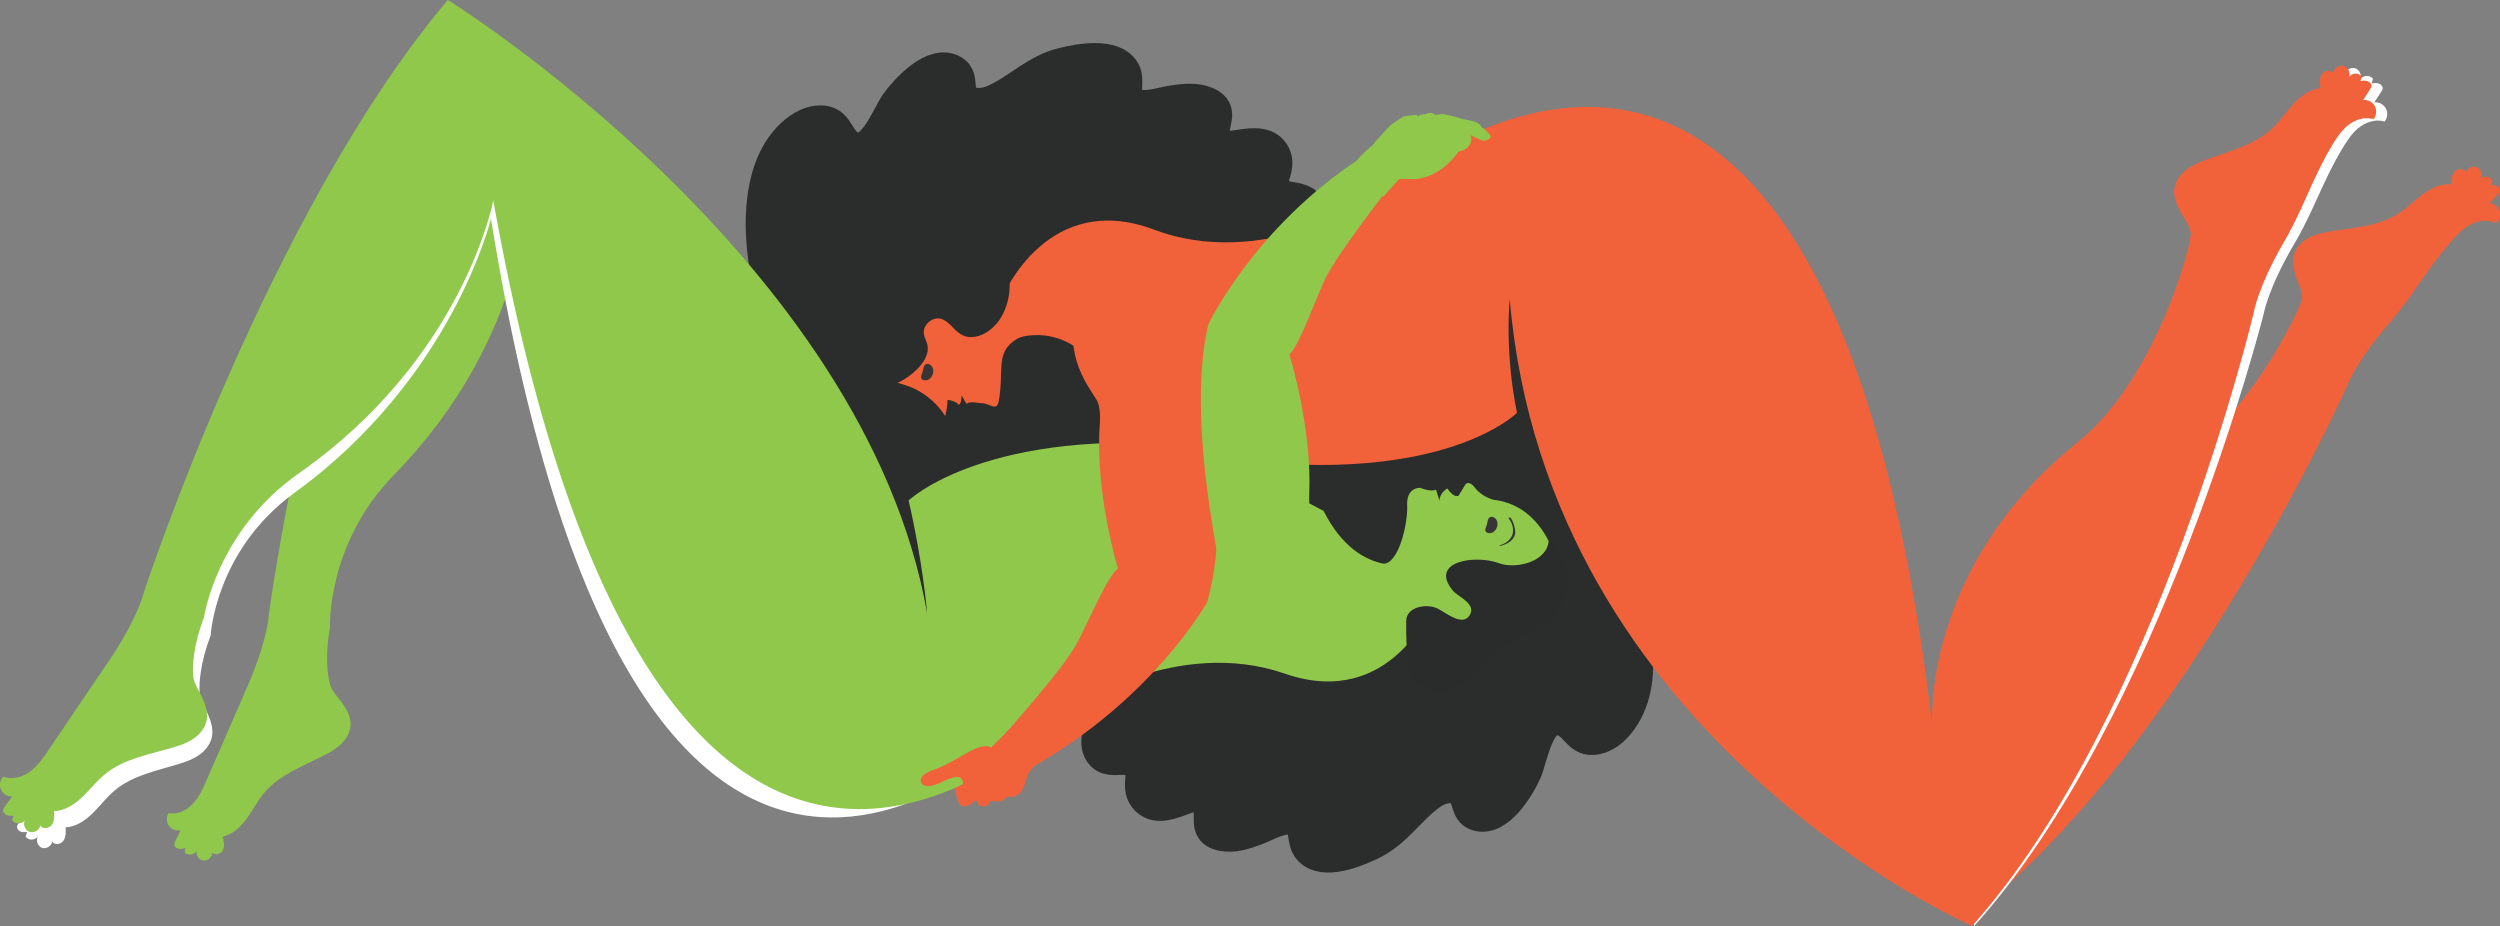 <?xml version="1.0" encoding="UTF-8" standalone="no"?>
<!-- Created with Inkscape (http://www.inkscape.org/) -->

<svg
   xmlns:dc="http://purl.org/dc/elements/1.1/"
   xmlns:cc="http://creativecommons.org/ns#"
   xmlns:rdf="http://www.w3.org/1999/02/22-rdf-syntax-ns#"
   xmlns:svg="http://www.w3.org/2000/svg"
   xmlns="http://www.w3.org/2000/svg"
   xmlns:inkscape="http://www.inkscape.org/namespaces/inkscape"
   version="1.1"
   width="807.852"
   height="299.221"
   id="svg2"
   xml:space="preserve"><rect width="100%" height="100%" fill="#808080" stroke="none"/><defs
     id="defs6"><clipPath
       id="clipPath18"><path
         d="m 0,239.377 646.282,0 L 646.282,0 0,0 0,239.377 z"
         inkscape:connector-curvature="0"
         id="path20" /></clipPath></defs><g
     transform="matrix(1.25,0,0,-1.25,0,299.221)"
     id="g10"><path
       d="m 415.966,73.519 -211.261,0 0,95.081 211.261,0 0,-95.081 z"
       inkscape:connector-curvature="0"
       id="path12"
       style="fill:#2b2c2c;fill-opacity:1;fill-rule:nonzero;stroke:none" /><g
       id="g14"><g
         clip-path="url(#clipPath18)"
         id="g16"><g
           transform="translate(219.237,201.672)"
           id="g22"><path
             d="m 0,0 c 5.994,-4.362 10.257,7.66 12.541,10.88 2.446,3.447 9.655,11.364 14.618,8.317 2.302,-1.413 0.952,-4.405 2.281,-6.401 1.8,-2.704 5.618,-2.396 8.183,-1.286 6.47,2.797 10.797,7.907 17.998,9.639 4.138,0.995 12.871,2.688 15.601,-1.832 1.449,-2.399 -0.592,-5.949 1.684,-8.013 2.638,-2.393 8.046,-0.355 11.034,0.075 2.83,0.409 5.846,0.799 8.583,-0.33 3.866,-1.595 2.184,-3.933 1.804,-7.259 -1.045,-9.125 11.296,0.183 15.353,-5.454 3.43,-4.767 -4.453,-9.177 3.382,-11.63 1.894,-0.593 4.437,-0.316 5.683,-2.238 1.851,-2.855 -0.845,-7.035 -2.537,-9.34 -8.731,-11.894 -25.012,-12.099 -38.274,-12.701 -8.188,-0.372 -16.055,-1.363 -23.853,-4.016 -7.177,-2.441 -14.13,-6.765 -21.845,-7.274 -6.762,-0.447 -12.97,2.499 -19.499,-0.598 -5.319,-2.522 -10.188,-8.01 -16.493,-7.858 -14.972,0.36 -18.786,28.003 -18.421,38.751 0.23,6.766 1.605,14.165 6.052,19.52 1.974,2.377 4.867,4.794 8.059,5.174 C -2.794,6.753 -3.293,2.397 0,0"
             inkscape:connector-curvature="0"
             id="path24"
             style="fill:#2b2c2c;fill-opacity:1;fill-rule:nonzero;stroke:none" /></g><g
           transform="translate(219.237,201.672)"
           id="g26"><path
             d="m 0,0 c 5.994,-4.362 10.257,7.66 12.541,10.88 2.446,3.447 9.655,11.364 14.618,8.317 2.302,-1.413 0.952,-4.405 2.281,-6.401 1.8,-2.704 5.618,-2.396 8.183,-1.286 6.47,2.797 10.797,7.907 17.998,9.639 4.138,0.995 12.871,2.688 15.601,-1.832 1.449,-2.399 -0.592,-5.949 1.684,-8.013 2.638,-2.393 8.046,-0.355 11.034,0.075 2.83,0.409 5.846,0.799 8.583,-0.33 3.866,-1.595 2.184,-3.933 1.804,-7.259 -1.045,-9.125 11.296,0.183 15.353,-5.454 3.43,-4.767 -4.453,-9.177 3.382,-11.63 1.894,-0.593 4.437,-0.316 5.683,-2.238 1.851,-2.855 -0.845,-7.035 -2.537,-9.34 -8.731,-11.894 -25.012,-12.099 -38.274,-12.701 -8.188,-0.372 -16.055,-1.363 -23.853,-4.016 -7.177,-2.441 -14.13,-6.765 -21.845,-7.274 -6.762,-0.447 -12.97,2.499 -19.499,-0.598 -5.319,-2.522 -10.188,-8.01 -16.493,-7.858 -14.972,0.36 -18.786,28.003 -18.421,38.751 0.23,6.766 1.605,14.165 6.052,19.52 1.974,2.377 4.867,4.794 8.059,5.174 C -2.794,6.753 -3.293,2.397 0,0 z"
             inkscape:connector-curvature="0"
             id="path28"
             style="fill:none;stroke:#2b2c2c;stroke-width:8.547;stroke-linecap:butt;stroke-linejoin:miter;stroke-miterlimit:10;stroke-opacity:1;stroke-dasharray:none" /></g><g
           transform="translate(404.413,53.203)"
           id="g30"><path
             d="m 0,0 c -6.754,3.057 -8.491,-9.579 -10.076,-13.196 -1.696,-3.872 -7.151,-13.085 -12.628,-11.107 -2.541,0.917 -1.826,4.12 -3.531,5.805 -2.312,2.284 -5.987,1.208 -8.275,-0.398 -5.769,-4.051 -8.969,-9.932 -15.67,-13.087 -3.85,-1.813 -12.059,-5.241 -15.648,-1.369 -1.906,2.056 -0.627,5.946 -3.274,7.506 -3.068,1.809 -7.95,-1.283 -10.79,-2.31 -2.688,-0.974 -5.562,-1.967 -8.472,-1.416 -4.108,0.778 -2.935,3.408 -3.237,6.743 -0.827,9.147 -11.024,-2.47 -16.14,2.229 -4.324,3.972 2.5,9.889 -5.669,10.702 -1.975,0.197 -4.409,-0.589 -6.019,1.04 -2.391,2.421 -0.598,7.061 0.592,9.661 6.139,13.416 22.041,16.917 34.906,20.195 7.942,2.024 15.445,4.588 22.544,8.766 6.533,3.846 12.465,9.489 19.916,11.552 6.531,1.807 13.207,0.181 18.973,4.536 4.698,3.549 8.353,9.91 14.559,11.039 C 6.795,59.572 16.133,33.276 17.954,22.677 19.1,16.006 19.252,8.481 15.983,2.336 14.532,-0.391 12.189,-3.345 9.141,-4.364 4.105,-6.047 3.711,-1.679 0,0"
             inkscape:connector-curvature="0"
             id="path32"
             style="fill:#2b2c2c;fill-opacity:1;fill-rule:nonzero;stroke:none" /></g><g
           transform="translate(404.413,53.203)"
           id="g34"><path
             d="m 0,0 c -6.754,3.057 -8.491,-9.579 -10.076,-13.196 -1.696,-3.872 -7.151,-13.085 -12.628,-11.107 -2.541,0.917 -1.826,4.12 -3.531,5.805 -2.312,2.284 -5.987,1.208 -8.275,-0.398 -5.769,-4.051 -8.969,-9.932 -15.67,-13.087 -3.85,-1.813 -12.059,-5.241 -15.648,-1.369 -1.906,2.056 -0.627,5.946 -3.274,7.506 -3.068,1.809 -7.95,-1.283 -10.79,-2.31 -2.688,-0.974 -5.562,-1.967 -8.472,-1.416 -4.108,0.778 -2.935,3.408 -3.237,6.743 -0.827,9.147 -11.024,-2.47 -16.14,2.229 -4.324,3.972 2.5,9.889 -5.669,10.702 -1.975,0.197 -4.409,-0.589 -6.019,1.04 -2.391,2.421 -0.598,7.061 0.592,9.661 6.139,13.416 22.041,16.917 34.906,20.195 7.942,2.024 15.445,4.588 22.544,8.766 6.533,3.846 12.465,9.489 19.916,11.552 6.531,1.807 13.207,0.181 18.973,4.536 4.698,3.549 8.353,9.91 14.559,11.039 C 6.795,59.572 16.133,33.276 17.954,22.677 19.1,16.006 19.252,8.481 15.983,2.336 14.532,-0.391 12.189,-3.345 9.141,-4.364 4.105,-6.047 3.711,-1.679 0,0 z"
             inkscape:connector-curvature="0"
             id="path36"
             style="fill:none;stroke:#2b2c2c;stroke-width:8.547;stroke-linecap:butt;stroke-linejoin:miter;stroke-miterlimit:10;stroke-opacity:1;stroke-dasharray:none" /></g><g
           transform="translate(509.126,2.408)"
           id="g38"><path
             d="m 0,0 c 55.213,42.34 97.693,137.368 97.693,137.368 0,0 2.198,6.14 10.844,16.077 5.843,6.715 9.658,13.816 15.5,20.531 1.564,1.797 3.17,3.63 5.241,4.807 2.072,1.177 4.734,1.595 6.828,0.459 0.887,0.744 1.265,2.04 0.917,3.144 -0.347,1.103 -1.399,1.949 -2.552,2.051 0.725,0.767 1.449,1.535 2.174,2.303 0.182,0.193 0.369,0.394 0.458,0.645 0.196,0.559 -0.182,1.19 -0.7,1.479 -0.517,0.29 -1.135,0.322 -1.727,0.348 0.169,0.35 0.338,0.701 0.507,1.052 -0.522,1.202 -2.466,1.4 -3.221,0.328 0.737,0.957 0.375,2.551 -0.704,3.095 -1.078,0.544 -2.575,-0.112 -2.906,-1.274 -0.394,1.098 -2.119,1.071 -2.898,0.204 -0.779,-0.868 -0.869,-2.134 -0.92,-3.299 -2.676,0.24 -5.267,-1.039 -7.425,-2.639 -2.159,-1.6 -4.053,-3.552 -6.321,-4.993 -5.155,-3.279 -11.575,-3.563 -17.6,-4.574 -1.882,-0.315 -3.779,-0.72 -5.47,-1.604 -1.69,-0.885 -3.174,-2.309 -3.757,-4.126 -0.602,-1.877 -0.19,-3.926 0.416,-5.802 0.606,-1.877 1.667,-3.711 1.595,-5.681 C 85.885,157.524 70.783,125.7 48.553,113.838 4.205,90.173 -0.402,51.328 -0.402,51.328"
             inkscape:connector-curvature="0"
             id="path40"
             style="fill:#f1623b;fill-opacity:1;fill-rule:nonzero;stroke:none" /></g><g
           transform="translate(510.351,0)"
           id="g42"><path
             d="m 0,0 c 48.285,53.434 74.819,158.124 74.819,158.124 0,0 1.089,6.662 8.032,18.396 4.691,7.93 7.246,15.872 11.938,23.801 1.255,2.123 2.547,4.288 4.436,5.874 1.888,1.586 4.52,2.51 6.865,1.746 0.763,0.923 0.906,2.313 0.345,3.371 -0.56,1.059 -1.789,1.723 -2.982,1.611 0.594,0.917 1.188,1.834 1.782,2.751 0.15,0.231 0.303,0.471 0.346,0.742 0.095,0.607 -0.408,1.178 -0.989,1.375 -0.581,0.198 -1.216,0.116 -1.824,0.031 l 0.32,1.166 c -0.757,1.126 -2.773,0.964 -3.341,-0.268 0.572,1.112 -0.096,2.667 -1.295,3.019 -1.2,0.351 -2.601,-0.597 -2.721,-1.841 -0.606,1.044 -2.357,0.693 -2.988,-0.335 -0.631,-1.029 -0.486,-2.335 -0.319,-3.53 -2.769,-0.257 -5.168,-2.043 -7.066,-4.076 -1.898,-2.032 -3.461,-4.374 -5.5,-6.266 -4.635,-4.303 -11.117,-5.793 -17.062,-7.949 -1.857,-0.674 -3.712,-1.441 -5.268,-2.657 -1.555,-1.217 -2.799,-2.945 -3.053,-4.903 -0.262,-2.024 0.541,-4.033 1.509,-5.83 0.968,-1.796 2.392,-3.465 2.687,-5.485 0.356,-2.433 -9.064,-37.656 -29.475,-53.892 C -11.524,92.585 -8.945,52.178 -8.945,52.178"
             inkscape:connector-curvature="0"
             id="path44"
             style="fill:#ffffff;fill-opacity:1;fill-rule:nonzero;stroke:none" /></g><g
           transform="translate(116.646,238.902)"
           id="g46"><path
             d="m 0,0 c -34.149,-60.108 -47.134,-158.333 -47.134,-158.333 0,0 -0.249,-6.476 -5.475,-18.475 -3.531,-8.108 -7.063,-16.216 -10.594,-24.324 -0.946,-2.171 -1.92,-4.386 -3.531,-6.121 -1.612,-1.734 -4.01,-2.925 -6.334,-2.474 -0.618,-0.97 -0.589,-2.311 0.07,-3.253 0.659,-0.942 1.908,-1.429 3.031,-1.181 -0.457,-0.944 -0.915,-1.888 -1.372,-2.832 -0.115,-0.237 -0.233,-0.484 -0.241,-0.748 -0.02,-0.589 0.527,-1.073 1.104,-1.193 0.577,-0.12 1.172,0.034 1.741,0.187 l -0.167,-1.149 c 0.855,-0.983 2.756,-0.591 3.151,0.651 -0.413,-1.127 0.407,-2.529 1.591,-2.723 1.184,-0.193 2.407,0.876 2.374,2.075 0.7,-0.922 2.327,-0.382 2.807,0.673 0.479,1.054 0.186,2.281 -0.114,3.4 2.608,0.572 4.682,2.558 6.249,4.718 1.568,2.161 2.78,4.577 4.498,6.62 3.907,4.647 9.905,6.833 15.314,9.59 1.689,0.861 3.365,1.811 4.704,3.154 1.338,1.343 2.318,3.136 2.328,5.032 0.01,1.959 -0.992,3.777 -2.127,5.374 -1.134,1.597 -2.687,3.019 -3.208,4.907 -0.627,2.276 -1.336,7.518 -10e-4,14.706 0,0 -0.91,21.637 16.614,39.517 34.959,35.669 34.946,75.384 34.946,75.384"
             inkscape:connector-curvature="0"
             id="path48"
             style="fill:#90c84b;fill-opacity:1;fill-rule:nonzero;stroke:none" /></g><g
           transform="translate(232.387,77.413)"
           id="g50"><path
             d="M 0,0 C -14.15,90.167 -116.031,155.303 -116.031,155.303 -160.917,100.792 -192.635,3.966 -192.635,3.966 c 0,0 -1.501,-6.493 -8.915,-17.662 -5.009,-7.548 -10.019,-15.096 -15.028,-22.643 -1.341,-2.021 -2.719,-4.082 -4.623,-5.541 -1.904,-1.459 -4.467,-2.229 -6.639,-1.352 -0.789,-0.868 -1.022,-2.227 -0.564,-3.297 0.457,-1.071 1.577,-1.788 2.717,-1.741 -0.628,-0.871 -1.256,-1.741 -1.884,-2.611 -0.159,-0.219 -0.321,-0.447 -0.38,-0.712 -0.134,-0.591 0.304,-1.179 0.842,-1.404 0.537,-0.226 1.145,-0.178 1.728,-0.127 -0.128,-0.377 -0.257,-0.753 -0.385,-1.13 0.639,-1.147 2.564,-1.095 3.19,0.087 -0.621,-1.063 -0.097,-2.627 1.017,-3.036 1.114,-0.41 2.511,0.448 2.712,1.665 0.501,-1.058 2.188,-0.807 2.859,0.171 0.671,0.978 0.625,2.27 0.551,3.454 2.646,0.106 5.048,1.735 6.993,3.633 1.944,1.898 3.592,4.118 5.66,5.87 4.701,3.985 10.958,5.107 16.752,6.912 1.81,0.564 3.624,1.219 5.187,2.333 1.562,1.114 2.863,2.747 3.241,4.659 0.391,1.976 -0.23,3.994 -1.022,5.811 -0.793,1.818 -2.027,3.535 -2.165,5.536 -0.167,2.411 0.162,7.832 2.857,14.848 0,0 1.185,22.011 21.698,36.893 40.923,29.689 50.767,70.858 50.767,70.858 C -66.721,-135.123 35.294,-23.499 35.294,-23.499"
             inkscape:connector-curvature="0"
             id="path52"
             style="fill:#ffffff;fill-opacity:1;fill-rule:nonzero;stroke:none" /></g><g
           transform="translate(310.438,123.998)"
           id="g54"><path
             d="m 0,0 c -55.317,5.342 -75.553,-13.994 -75.553,-13.994 3.739,-16.13 4.807,-29.273 4.807,-29.273 -16.025,91.695 -123.925,158.646 -123.925,158.646 -46.473,-55.019 -78.565,-153.121 -78.565,-153.121 0,0 -1.494,-6.583 -9.142,-17.87 -5.168,-7.628 -10.336,-15.255 -15.503,-22.883 -1.384,-2.041 -2.806,-4.124 -4.788,-5.591 -1.982,-1.468 -4.665,-2.229 -6.959,-1.322 -0.818,-0.875 -1.045,-2.254 -0.551,-3.344 0.495,-1.091 1.681,-1.829 2.878,-1.79 l -1.947,-2.638 c -0.163,-0.221 -0.33,-0.451 -0.39,-0.719 -0.133,-0.6 0.335,-1.2 0.903,-1.433 0.568,-0.233 1.206,-0.19 1.818,-0.143 -0.13,-0.381 -0.26,-0.762 -0.39,-1.144 0.686,-1.17 2.709,-1.132 3.351,0.063 -0.639,-1.074 -0.068,-2.667 1.108,-3.092 1.176,-0.424 2.633,0.436 2.828,1.671 0.541,-1.079 2.31,-0.837 3.003,0.152 0.693,0.988 0.628,2.3 0.535,3.503 2.779,0.087 5.283,1.723 7.301,3.636 2.019,1.913 3.723,4.155 5.873,5.918 4.89,4.011 11.451,5.102 17.517,6.891 1.895,0.558 3.793,1.21 5.42,2.329 1.628,1.119 2.975,2.768 3.348,4.707 0.385,2.004 -0.293,4.058 -1.15,5.911 -0.856,1.852 -2.174,3.605 -2.346,5.639 -0.206,2.45 0.07,7.955 2.813,15.059 0,0 3.208,22.331 24.575,37.288 42.625,29.838 50.211,70.509 50.211,70.509 43.801,-244.646 149.566,-130.975 149.566,-130.975 0,0 27.242,18.267 55.018,8.652 27.777,-9.615 38.46,18.056 38.46,18.056 l -4.368,10.789 c 0,0 -14.518,-5.612 -24.037,13.219"
             inkscape:connector-curvature="0"
             id="path56"
             style="fill:#90c84b;fill-opacity:1;fill-rule:nonzero;stroke:none" /></g><g
           transform="translate(318.385,120.677)"
           id="g58"><path
             d="M 0,0 C 55.149,-6.857 73.773,11.974 73.773,11.974 70.478,28.201 71.906,41.31 71.906,41.31 81.6,-72.776 191.432,-120.677 191.432,-120.677 c 47.965,53.723 72.802,158.563 72.802,158.563 0,0 1.049,6.669 7.921,18.444 4.644,7.957 7.151,15.915 11.795,23.872 1.243,2.13 2.522,4.303 4.401,5.901 1.879,1.597 4.505,2.537 6.855,1.786 0.757,0.928 0.891,2.319 0.325,3.374 -0.567,1.055 -1.8,1.711 -2.992,1.592 0.589,0.921 1.177,1.842 1.765,2.762 0.149,0.232 0.3,0.473 0.341,0.745 0.093,0.606 -0.414,1.175 -0.997,1.369 -0.582,0.194 -1.216,0.108 -1.823,0.02 0.104,0.389 0.208,0.778 0.312,1.168 -0.763,1.121 -2.778,0.947 -3.339,-0.289 0.565,1.116 -0.111,2.666 -1.313,3.011 -1.202,0.345 -2.598,-0.612 -2.71,-1.857 -0.612,1.04 -2.361,0.68 -2.986,-0.353 -0.624,-1.032 -0.471,-2.337 -0.298,-3.532 -2.767,-0.273 -5.155,-2.074 -7.041,-4.118 -1.886,-2.044 -3.435,-4.395 -5.462,-6.299 -4.609,-4.33 -11.082,-5.859 -17.015,-8.051 -1.852,-0.685 -3.702,-1.463 -5.251,-2.689 -1.549,-1.226 -2.782,-2.961 -3.023,-4.921 -0.25,-2.025 0.564,-4.029 1.543,-5.82 0.979,-1.791 2.412,-3.451 2.72,-5.469 0.37,-2.431 -8.838,-37.71 -29.151,-54.068 C 178.286,-28.169 181.107,-68.561 181.107,-68.561 152.066,176.389 35.191,66.47 35.191,66.47 c 0,0 -27.733,-17.513 -55.235,-7.14 -27.502,10.374 -38.941,-16.994 -38.941,-16.994 l 4.071,-10.904 c 0,0 14.666,5.211 23.665,-13.874"
             inkscape:connector-curvature="0"
             id="path60"
             style="fill:#f1623b;fill-opacity:1;fill-rule:nonzero;stroke:none" /></g><g
           transform="translate(307.965,160.517)"
           id="g62"><path
             d="m 0,0 c 0,0 12.192,-49.007 4.128,-76.743 0,0 -13.859,-25.016 -45.158,-42.661 l -9.465,5.946 c 0,0 17.45,19.232 21.025,26.173 3.575,6.941 7.583,16.687 10.502,19.221 0,0 -6.05,19.676 -4.669,37.538 0,0 0.255,2.809 -0.396,5.039 -0.652,2.23 -6.554,7.823 -6.635,17.881 C -30.748,2.453 -10.344,18.989 0,0"
             inkscape:connector-curvature="0"
             id="path64"
             style="fill:#f1623b;fill-opacity:1;fill-rule:nonzero;stroke:none" /></g><g
           transform="translate(357.591,93.635)"
           id="g66"><path
             d="m 0,0 c 4.113,0.016 6.398,10.718 6.179,15.032 -0.247,4.863 3.363,4.59 3.363,4.59 3.038,-1.162 4.094,-0.448 4.094,-0.448 l 0.898,-2.912 c -0.017,2.099 2.033,3.213 2.033,3.213 1.86,-2.748 2.925,-1.841 2.925,-1.841 l 1.514,2.489 c 0,0 0.803,2.017 2.776,-0.566 1.708,-2.235 4.672,-3.01 4.672,-3.01 15.619,-1.731 17.74,-21.685 17.74,-21.685 l -9.426,-8.656 -27.207,-4.79 -3.57,5.802 c -3.433,1.343 -9.018,-4.047 -9.018,-4.047"
             inkscape:connector-curvature="0"
             id="path68"
             style="fill:#90c84b;fill-opacity:1;fill-rule:nonzero;stroke:none" /></g><g
           transform="translate(390.051,105.301)"
           id="g70"><path
             d="m 0,0 c 0.645,-0.794 1.033,-1.794 1.093,-2.816 0.013,-0.237 0.01,-0.475 -0.022,-0.71 -0.115,-0.853 -0.607,-1.624 -1.244,-2.203 -0.628,-0.57 -1.405,-0.975 -2.231,-1.164 -0.009,-0.169 0.246,-0.186 0.408,-0.135 0.762,0.242 1.52,0.531 2.173,0.994 0.652,0.462 1.196,1.115 1.397,1.888 C 1.828,-3.171 1.518,-2.147 1.177,-1.2 1.023,-0.775 0.861,-0.348 0.608,0.026 0.516,0.164 0.392,0.304 0.227,0.318 0.062,0.332 -0.104,0.129 0,0"
             inkscape:connector-curvature="0"
             id="path72"
             style="fill:#373535;fill-opacity:1;fill-rule:nonzero;stroke:none" /></g><g
           transform="translate(366.062,63.051)"
           id="g74"><path
             d="m 0,0 c 9.763,-8.459 16.798,6.858 27.109,11.968 12.321,6.105 16.613,13.984 7.221,25.063 -0.086,-6.124 -8.722,-7.861 -12.857,-6.31 -6.133,2.3 -18.189,0.507 -11.979,-7.048 1.31,-1.593 6.102,-3.381 4.427,-6.304 -1.84,-3.213 -6.379,0.695 -8.301,1.619 -3.037,1.46 -8.102,0.369 -8.154,-3.095 C -2.656,7.832 -1.957,1.696 0,0"
             inkscape:connector-curvature="0"
             id="path76"
             style="fill:#2a2b2b;fill-opacity:1;fill-rule:nonzero;stroke:none" /></g><g
           transform="translate(317.978,80.95)"
           id="g78"><path
             d="m 0,0 c 0,0 -12.156,47.382 -5.598,74.598 0,0 11.836,25.061 39.508,43.074 l 8.637,-5.874 c 0,0 -15.195,-19.187 -18.234,-26.04 -3.039,-6.853 -6.398,-16.447 -8.958,-18.992 0,0 5.919,-18.992 5.119,-36.418 0,0 -0.16,-2.741 0.48,-4.895 0.64,-2.154 4.245,-7.68 6.398,-17.23 C 29.497,-1.293 9.757,-18.209 0,0"
             inkscape:connector-curvature="0"
             id="path80"
             style="fill:#90c84b;fill-opacity:1;fill-rule:nonzero;stroke:none" /></g><g
           transform="translate(256.18,46.125)"
           id="g82"><path
             d="m 0,0 c 0,0 -1.446,1.521 -6.781,-1.706 -5.334,-3.226 -7.899,-4.01 -7.899,-4.01 0,0 -3.829,-1.095 -3.453,-3.013 0.376,-1.918 3.165,-1.27 5.361,-0.233 0,0 3.359,1.841 4.714,1.236 0,0 1.188,-0.78 0.687,-1.861 l -2.047,-0.944 c 0,0 0.747,-4.048 1.796,-4.499 1.049,-0.45 2.797,0.305 3.46,1.349 0,0 0.529,0.264 0.67,-0.621 0.14,-0.884 2.438,-1.66 3.271,0.326 l 1.115,0.217 c 0,0 1.504,-0.511 2.305,0.203 0,0 0.689,0.782 1.474,0.86 0.785,0.078 3.519,-0.839 4.744,5.705 L 13.596,-1.713 4.879,4.781 0,0 z"
             inkscape:connector-curvature="0"
             id="path84"
             style="fill:#f1623b;fill-opacity:1;fill-rule:nonzero;stroke:none" /></g><g
           transform="translate(387.099,103.65)"
           id="g86"><path
             d="m 0,0 0,0 c -0.01,-0.095 -0.026,-0.191 -0.047,-0.286 -0.124,-0.56 -0.419,-1.057 -0.831,-1.399 -0.412,-0.342 -0.891,-0.487 -1.349,-0.41 -0.243,0.041 -0.984,0.166 -0.895,0.98 0.025,0.228 0.113,0.445 0.206,0.674 0.079,0.193 0.16,0.392 0.208,0.605 0.032,0.148 0.059,0.292 0.084,0.428 0.094,0.518 0.184,1.007 0.535,1.312 0.214,0.184 0.48,0.251 0.792,0.199 C -0.443,1.959 0.115,1.055 0,0"
             inkscape:connector-curvature="0"
             id="path88"
             style="fill:#373535;fill-opacity:1;fill-rule:nonzero;stroke:none" /></g><g
           transform="translate(357.557,188.5)"
           id="g90"><path
             d="m 0,0 4.08,4.536 c 0,0 1.243,0.163 2.554,0.044 1.311,-0.118 7.508,-0.269 12.732,6.924 0,0 0.272,0.295 0.78,0.372 0.508,0.077 3.307,1.097 2.451,4.073 0,0 2.957,-1.529 3.352,-1.457 0.395,0.073 1.248,0.05 1.947,1.043 0,0 -0.912,1.498 -2.604,2.623 0,0 0.005,1.307 -4.677,1.916 0,0 -3.796,1.212 -5.049,1.276 0,0 -1.197,0.123 -1.978,-0.249 0,0 -1.011,1.153 -2.622,0.237 0,0 -1.252,0.063 -1.969,-0.476 L 8.53,21.184 5.363,20.831 1.987,18.595 c 0,0 -3.653,-3.837 -4.733,-5.243 0,0 -3.689,-2.93 -5.5,-5.955"
             inkscape:connector-curvature="0"
             id="path92"
             style="fill:#90c84b;fill-opacity:1;fill-rule:nonzero;stroke:none" /></g><g
           transform="translate(228.251,141.554)"
           id="g94"><path
             d="m 0,0 c 2.239,-0.824 4.61,-1.255 6.837,-2.112 3.794,-1.46 7.093,-4.174 9.257,-7.616 0.368,1.347 0.568,2.741 0.592,4.137 0.709,0.052 2.459,-0.475 2.899,-1.252 0.608,0.274 0.745,1.572 0.735,2.396 0.367,-0.374 0.952,-1.772 1.319,-2.146 0.756,0.838 3.019,0.162 4.148,0.15 0.428,-0.005 0.841,-0.146 1.245,-0.285 1.123,-0.387 2.381,-1.197 2.778,0.343 0.308,1.193 0.426,2.466 0.544,3.689 0.245,2.538 0.046,5.12 0.48,7.632 2.221,12.863 32.23,4.579 21.686,7.067 -1.839,4.497 -10.454,14.627 -12.491,17.628 -0.095,0.14 -7.975,-11.377 -17.403,-7.648 -0.251,0.099 0.696,1.981 1.576,2.241 2.166,0.639 0.015,0.316 -2.206,-0.091 C 20.818,23.917 19.629,23.762 18.463,23.49 17.194,23.194 15.962,22.76 14.733,22.328 9.849,20.61 4.956,18.889 0.263,16.703 -0.863,16.179 -1.986,15.622 -2.964,14.857 -5.345,12.992 -6.601,9.867 -6.378,6.873 -6.115,3.322 -3.141,1.155 0,0"
             inkscape:connector-curvature="0"
             id="path96"
             style="fill:#f1623b;fill-opacity:1;fill-rule:nonzero;stroke:none" /></g><g
           transform="translate(243.199,156.971)"
           id="g98"><path
             d="m 0,0 c 2.128,-0.545 3.271,-2.864 5.151,-4.001 3.416,-2.064 7.931,0.493 10.107,3.838 2.94,4.52 3.387,10.557 1.143,15.46 -0.587,1.285 -1.356,2.504 -2.388,3.469 -1.714,1.602 -4.022,2.393 -6.288,3.004 -4.59,1.238 -9.441,1.918 -14.099,0.971 -9.256,-1.883 -16.211,-9.941 -19.725,-18.709 -1.278,-3.187 -2.208,-6.581 -2.073,-10.013 0.135,-3.431 1.439,-6.918 4.033,-9.169 2.562,-2.223 6.188,-3.033 9.533,-2.471 3.344,0.563 6.397,2.406 8.745,4.853 1.549,1.613 2.883,3.781 2.415,5.967 -0.211,0.986 -0.774,1.878 -0.92,2.876 C -4.699,-1.638 -2.239,0.574 0,0"
             inkscape:connector-curvature="0"
             id="path100"
             style="fill:#2b2c2c;fill-opacity:1;fill-rule:nonzero;stroke:none" /></g><g
           transform="translate(241.249,143.169)"
           id="g102"><path
             d="m 0,0 0,0 c -0.01,-0.095 -0.026,-0.191 -0.047,-0.286 -0.124,-0.56 -0.419,-1.057 -0.831,-1.399 -0.412,-0.342 -0.891,-0.487 -1.349,-0.41 -0.243,0.041 -0.984,0.166 -0.895,0.98 0.025,0.228 0.113,0.445 0.206,0.674 0.079,0.193 0.16,0.392 0.208,0.605 0.032,0.148 0.059,0.292 0.084,0.428 0.094,0.518 0.184,1.007 0.535,1.312 0.214,0.184 0.48,0.251 0.792,0.199 C -0.443,1.959 0.115,1.055 0,0"
             inkscape:connector-curvature="0"
             id="path104"
             style="fill:#373535;fill-opacity:1;fill-rule:nonzero;stroke:none" /></g></g></g></g></svg>